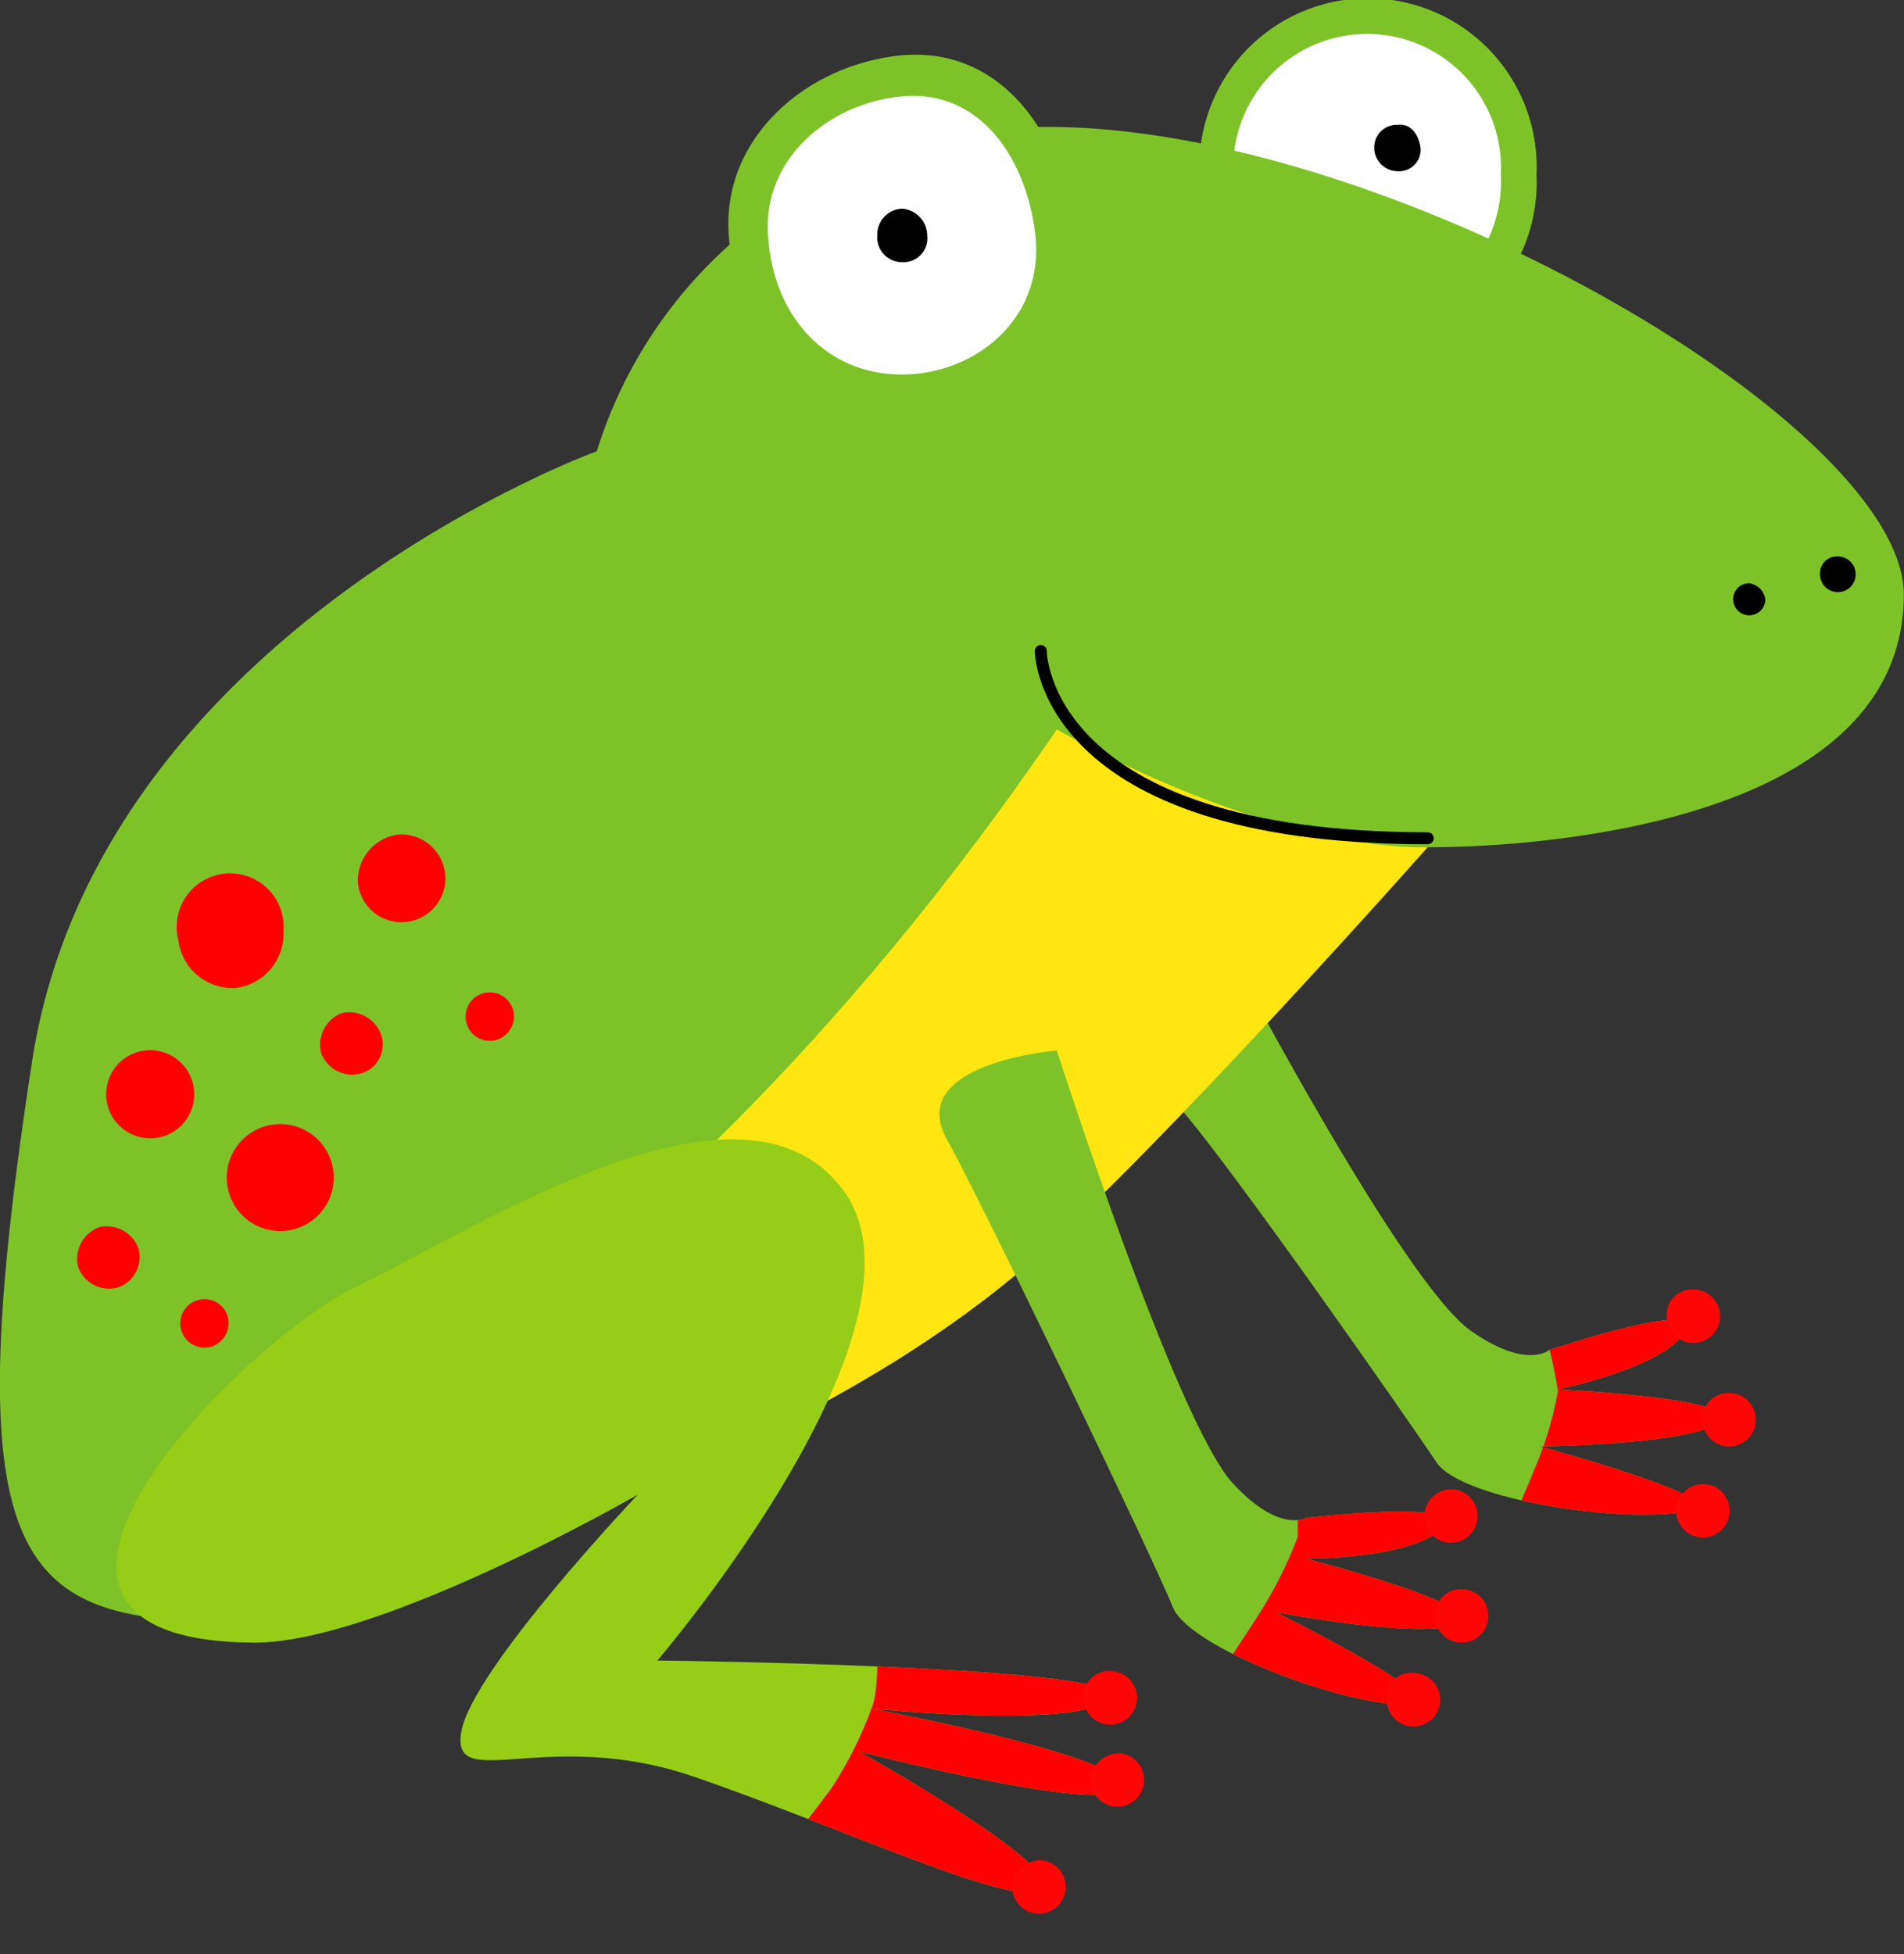 <svg xmlns="http://www.w3.org/2000/svg" xmlns:xlink="http://www.w3.org/1999/xlink" viewBox="0 0 106.78 109.56"><rect x="0" y="0" width="106.78" height="109.56" fill="#333333" stroke="none"/><defs><style>.cls-1,.cls-9{fill:none;}.cls-2{fill:#7dc327;}.cls-3{clip-path:url(#clip-path);}.cls-4{fill:red;}.cls-5{fill:#fff;}.cls-6{fill:#ffe610;}.cls-7{clip-path:url(#clip-path-2);}.cls-8{fill:#fd0706;}.cls-9{stroke:#000;stroke-linecap:round;stroke-width:0.67px;}.cls-10{clip-path:url(#clip-path-3);}.cls-11{fill:#96ce17;}</style><clipPath id="clip-path"><path class="cls-1" d="M69.17,53.8s9.5,18.1,13.3,20.8c3.1,2.2,4.4,1.1,4.4,1.1s8.8-3,7.6-1-7.1,3.2-7.1,3.2,10.5.5,9.1,1.8-10.1,1.4-10.1,1.4,11.1,3,8.5,3.6c-3.6.8-12.9-.6-14.3-2.7S69,65.3,66.07,62C63.27,58.9,69.17,53.8,69.17,53.8Z"/></clipPath><clipPath id="clip-path-2"><path class="cls-1" d="M59.27,58.9s6.7,20.9,9.9,24.3c2.6,2.8,4.1,1.9,4.1,1.9s9.3-1.1,7.6.6-7.6,1.7-7.6,1.7,10.2,2.6,8.5,3.6-10.2-.6-10.2-.6,10.3,5.1,7.6,5.2c-3.7.1-12.5-3.2-13.4-5.5S55.27,67.8,53.17,64C50.57,59.6,59.27,58.9,59.27,58.9Z"/></clipPath><clipPath id="clip-path-3"><path class="cls-1" d="M19.87,72.2c6.9-3.3,21.7-13.1,27.4-5.5s-10.4,26.4-10.4,26.4,26.9.3,25.4,2.1-13.4.6-13.4.6,14.5,2.7,14.1,4.4-14.8-2-14.8-2,11.5,6.4,10.3,7.7-11.4-3.5-19.6-6.3-13.6,1-13-2.5,9.9-13.3,9.9-13.3-14.4,8.3-21.5,8.3C-3.23,92,13.57,75.3,19.87,72.2Z"/></clipPath></defs><title>rana</title><g id="Layer_2" data-name="Layer 2"><g id="Layer_1-2" data-name="Layer 1"><path class="cls-2" d="M86.17,9.8a9.46,9.46,0,1,1-18.9,0,9.46,9.46,0,1,1,18.9,0Z"/><path class="cls-2" d="M60.27,13.2c.7,6.1-4.4,10.1-9.7,10.1s-9.3-4.1-9.7-10.1c-.4-5.5,4.4-9.6,9.7-10.1C56.27,2.6,59.67,7.7,60.27,13.2Z"/><g class="cls-3"><path class="cls-2" d="M69.17,53.8s9.5,18.1,13.3,20.8c3.1,2.2,4.4,1.1,4.4,1.1s8.8-3,7.6-1-7.1,3.2-7.1,3.2,10.5.5,9.1,1.8-10.1,1.4-10.1,1.4,11.1,3,8.5,3.6c-3.6.8-12.9-.6-14.3-2.7S69,65.3,66.07,62C63.27,58.9,69.17,53.8,69.17,53.8Z"/><path class="cls-4" d="M86.17,73.2a27.22,27.22,0,0,1,1.2,4.8A19.45,19.45,0,0,1,86,82.5c-.3.8-1.2,2.8-1.2,2.8s1.6,3.3,2.4,3.5,5,2.1,7.9.9,7.7-3,8.5-6.8-1.8-10.5-1.8-10.5l-9.1-.8Z"/></g><path class="cls-5" d="M84.17,9.8a7.51,7.51,0,1,1-15,0,7.51,7.51,0,1,1,15,0Z"/><path class="cls-2" d="M54.67,7.4c19-2.8,52.2,15.8,52.1,26C106.67,48,80,47.5,80,47.5s-9.8,7.2-14,14.6C53,77.2,20,92.5,7.87,90.6c-7.9-1.3-9.7-7.4-6.1-30.9,3.6-24.2,31.7-34.4,31.7-34.4A25.77,25.77,0,0,1,54.67,7.4Z"/><path class="cls-5" d="M58.07,13.2c.5,4.7-3.4,7.8-7.5,7.8s-7.2-3.1-7.5-7.8c-.3-4.3,3.4-7.4,7.5-7.8C55,5,57.57,8.9,58.07,13.2Z"/><path d="M52,13.2a1.34,1.34,0,0,1-1.4,1.5,1.39,1.39,0,0,1-1.4-1.5,1.45,1.45,0,0,1,1.4-1.5A1.52,1.52,0,0,1,52,13.2Z"/><path d="M79.67,8.3a1.21,1.21,0,0,1-1.3,1.3,1.32,1.32,0,0,1-1.3-1.3A1.26,1.26,0,0,1,78.37,7C79.17,6.9,79.57,7.6,79.67,8.3Z"/><path class="cls-6" d="M80.07,47.5s-8.1.5-20.8-6.6c-24.8,36.3-49.1,42.9-51.2,49.7-.3.8,31.4-4,49.7-19.8C65.27,64.2,80.07,47.5,80.07,47.5Z"/><path d="M99,33.6a.9.9,0,1,1-.9-.9A1.06,1.06,0,0,1,99,33.6Z"/><path d="M104.07,32.2a1,1,0,0,1-2,0,.94.94,0,0,1,1-1A1,1,0,0,1,104.07,32.2Z"/><g class="cls-7"><path class="cls-2" d="M59.27,58.9s6.7,20.9,9.9,24.3c2.6,2.8,4.1,1.9,4.1,1.9s9.3-1.1,7.6.6-7.6,1.7-7.6,1.7,10.2,2.6,8.5,3.6-10.2-.6-10.2-.6,10.3,5.1,7.6,5.2c-3.7.1-12.5-3.2-13.4-5.5S55.27,67.8,53.17,64C50.57,59.6,59.27,58.9,59.27,58.9Z"/><path class="cls-4" d="M72.47,81.2a29.08,29.08,0,0,1,.3,5,23.54,23.54,0,0,1-2.1,4.2c-.5.8-1.7,2.6-1.7,2.6s1.1,3.5,1.8,3.9,4.5,2.9,7.7,2.2,8.2-1.7,9.6-5.3,0-10.7,0-10.7l-8.9-2.4Z"/></g><path class="cls-8" d="M93.47,73.8A1.5,1.5,0,1,0,95,72.3,1.42,1.42,0,0,0,93.47,73.8Z"/><path class="cls-8" d="M95.47,79.6A1.5,1.5,0,1,0,97,78.1,1.47,1.47,0,0,0,95.47,79.6Z"/><path class="cls-8" d="M94,84.7a1.5,1.5,0,1,0,1.5-1.5A1.54,1.54,0,0,0,94,84.7Z"/><path class="cls-8" d="M79.87,85a1.5,1.5,0,1,0,1.5-1.5A1.54,1.54,0,0,0,79.87,85Z"/><path class="cls-8" d="M80.47,90.6A1.5,1.5,0,1,0,82,89.1,1.47,1.47,0,0,0,80.47,90.6Z"/><path class="cls-8" d="M77.77,95.3a1.5,1.5,0,1,0,1.5-1.5A1.37,1.37,0,0,0,77.77,95.3Z"/><path class="cls-9" d="M80.07,47c-21.7,0-21.7-10.5-21.7-10.5"/><g class="cls-10"><path class="cls-11" d="M19.87,72.2c6.9-3.3,21.7-13.1,27.4-5.5s-10.4,26.4-10.4,26.4,26.9.3,25.4,2.1-13.4.6-13.4.6,14.5,2.7,14.1,4.4-14.8-2-14.8-2,11.5,6.4,10.3,7.7-11.4-3.5-19.6-6.3-13.6,1-13-2.5,9.9-13.3,9.9-13.3-14.4,8.3-21.5,8.3C-3.23,92,13.57,75.3,19.87,72.2Z"/><path class="cls-4" d="M49.17,91.3s.2,3.4-.3,4.5a21.91,21.91,0,0,1-2.2,4.4c-.5.7-1.9,2.5-1.9,2.5s.8,3.6,1.5,4,4.3,3.3,7.5,2.8,8.3-1,10-4.4.9-10.6.9-10.6l-8.6-3.1Z"/></g><path class="cls-8" d="M60.77,95.1a1.5,1.5,0,1,0,1.6-1.4A1.42,1.42,0,0,0,60.77,95.1Z"/><path class="cls-8" d="M61.17,99.7a1.5,1.5,0,1,0,1.6-1.4A1.62,1.62,0,0,0,61.17,99.7Z"/><path class="cls-8" d="M56.77,105.7a1.5,1.5,0,1,0,1.6-1.4A1.62,1.62,0,0,0,56.77,105.7Z"/><path class="cls-4" d="M18.57,65.1a3,3,0,1,0-2,3.8A3,3,0,0,0,18.57,65.1Z"/><path class="cls-4" d="M7.77,70a1.91,1.91,0,0,0-2.2-1.2A1.91,1.91,0,0,0,4.37,71a1.85,1.85,0,0,0,2.2,1.2A1.81,1.81,0,0,0,7.77,70Z"/><path class="cls-4" d="M28.77,56.6a1.36,1.36,0,1,0-.9,1.7A1.39,1.39,0,0,0,28.77,56.6Z"/><path class="cls-4" d="M12.77,73.8a1.36,1.36,0,1,0-.9,1.7A1.39,1.39,0,0,0,12.77,73.8Z"/><path class="cls-4" d="M6.07,62.1A2.47,2.47,0,1,0,7.67,59,2.47,2.47,0,0,0,6.07,62.1Z"/><path class="cls-4" d="M20.07,49.5a2.46,2.46,0,1,0,2.2-2.7A2.61,2.61,0,0,0,20.07,49.5Z"/><path class="cls-4" d="M10,52.7a3.07,3.07,0,0,0,3.2,2.7,3.07,3.07,0,0,0,2.7-3.2,3,3,0,1,0-5.9.5Z"/><path class="cls-4" d="M21.37,58a1.91,1.91,0,0,0-2.2-1.2A1.91,1.91,0,0,0,18,59a1.85,1.85,0,0,0,2.2,1.2A1.69,1.69,0,0,0,21.37,58Z"/></g></g></svg>